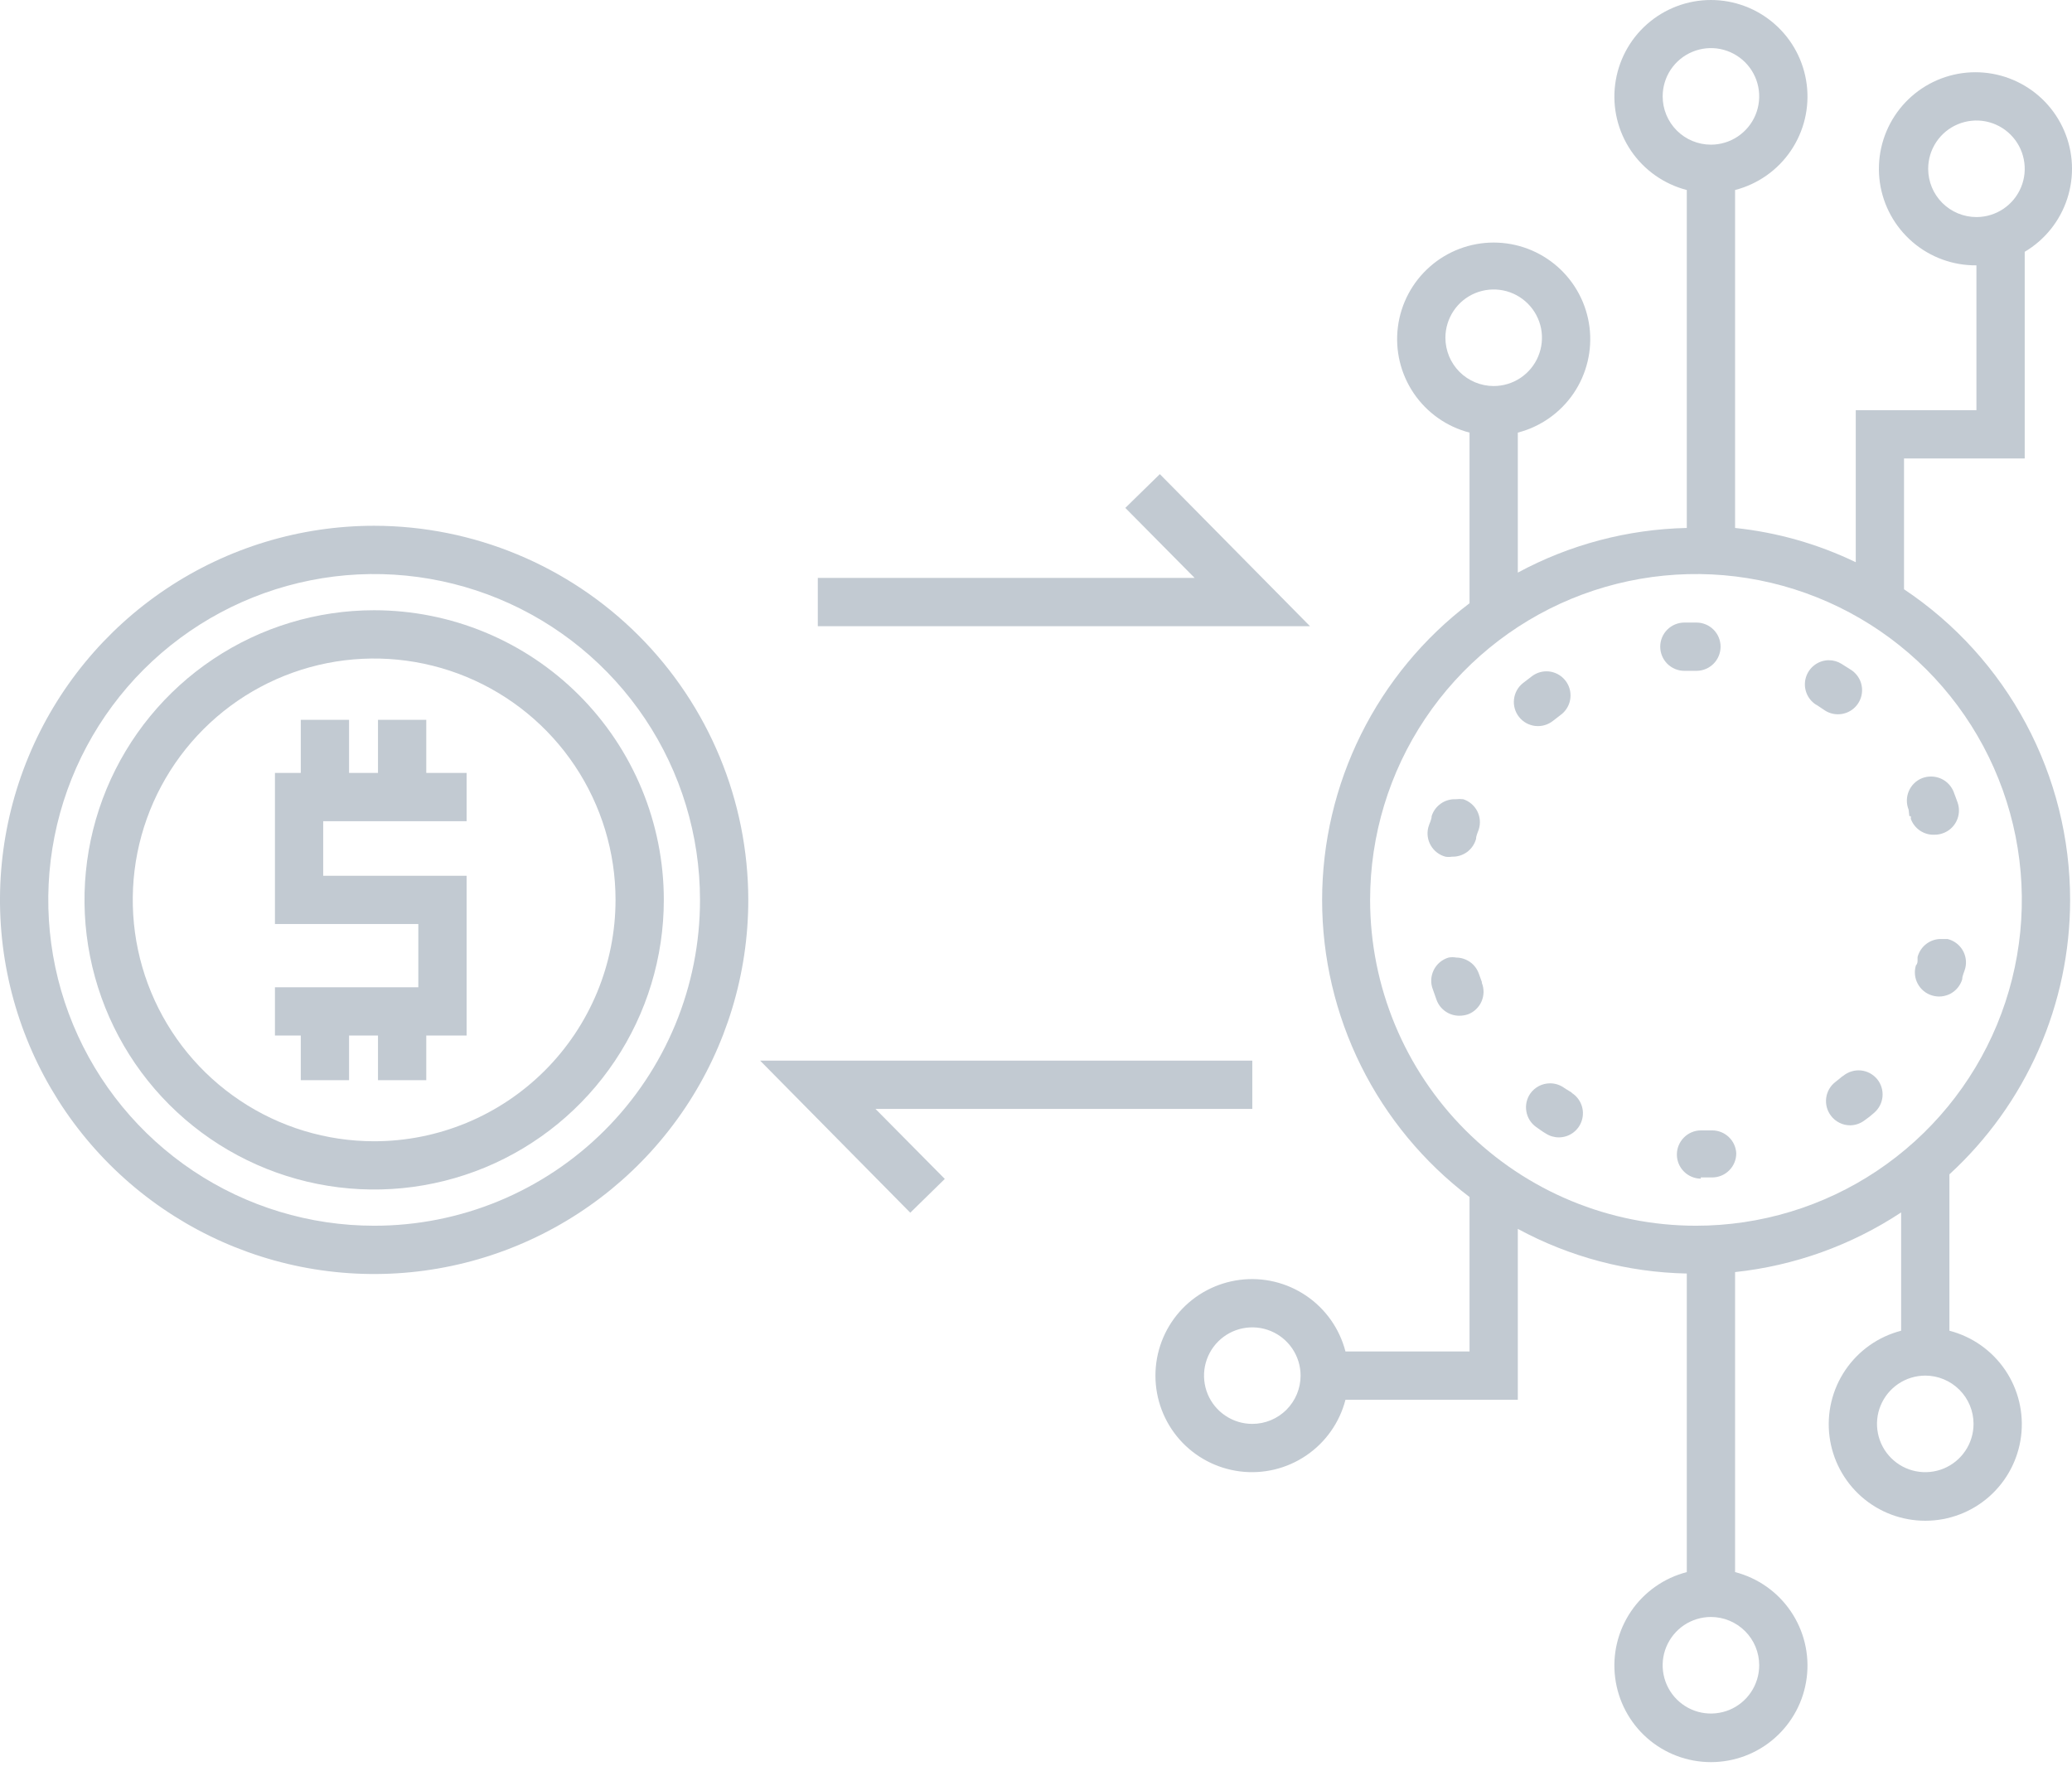 <svg width="56" height="48" viewBox="0 0 56 48" fill="none" xmlns="http://www.w3.org/2000/svg">
<path d="M55.949 24.323C55.949 22.662 55.54 21.027 54.757 19.562C53.974 18.098 52.842 16.849 51.46 15.927V12.391H54.722V6.806C55.267 6.483 55.675 5.973 55.871 5.372C56.068 4.77 56.039 4.118 55.79 3.536C55.541 2.954 55.089 2.482 54.518 2.209C53.947 1.935 53.296 1.879 52.687 2.049C52.077 2.22 51.551 2.606 51.205 3.136C50.859 3.667 50.718 4.304 50.807 4.931C50.896 5.557 51.211 6.13 51.691 6.542C52.171 6.955 52.785 7.178 53.417 7.172V11.086H50.156V15.196C49.13 14.702 48.026 14.388 46.894 14.27V5.136C47.509 4.977 48.045 4.6 48.401 4.074C48.758 3.548 48.91 2.911 48.83 2.281C48.75 1.651 48.443 1.071 47.966 0.652C47.49 0.232 46.876 0 46.241 0C45.606 0 44.993 0.232 44.516 0.652C44.04 1.071 43.733 1.651 43.653 2.281C43.572 2.911 43.725 3.548 44.081 4.074C44.438 4.6 44.974 4.977 45.589 5.136V14.27C43.992 14.305 42.427 14.718 41.022 15.477V11.693C41.637 11.534 42.173 11.156 42.53 10.631C42.886 10.105 43.039 9.467 42.959 8.837C42.879 8.207 42.571 7.628 42.095 7.208C41.618 6.788 41.005 6.556 40.37 6.556C39.735 6.556 39.121 6.788 38.645 7.208C38.168 7.628 37.861 8.207 37.781 8.837C37.701 9.467 37.853 10.105 38.21 10.631C38.566 11.156 39.102 11.534 39.717 11.693V16.305C38.479 17.245 37.475 18.458 36.784 19.85C36.093 21.242 35.733 22.775 35.733 24.329C35.733 25.884 36.093 27.417 36.784 28.809C37.475 30.201 38.479 31.414 39.717 32.354V36.529H36.364C36.205 35.914 35.828 35.378 35.302 35.022C34.776 34.665 34.139 34.513 33.509 34.593C32.879 34.673 32.299 34.98 31.879 35.456C31.459 35.933 31.228 36.546 31.228 37.181C31.228 37.817 31.459 38.43 31.879 38.907C32.299 39.383 32.879 39.69 33.509 39.77C34.139 39.85 34.776 39.698 35.302 39.341C35.828 38.985 36.205 38.449 36.364 37.834H41.022V33.215C42.426 33.976 43.992 34.39 45.589 34.422V42.492C44.974 42.651 44.438 43.028 44.081 43.554C43.725 44.08 43.572 44.717 43.653 45.347C43.733 45.978 44.04 46.557 44.516 46.977C44.993 47.397 45.606 47.628 46.241 47.628C46.876 47.628 47.49 47.397 47.966 46.977C48.443 46.557 48.75 45.978 48.83 45.347C48.91 44.717 48.758 44.08 48.401 43.554C48.045 43.028 47.509 42.651 46.894 42.492V34.383C48.497 34.212 50.036 33.659 51.382 32.771V35.968C50.767 36.127 50.231 36.505 49.875 37.03C49.518 37.556 49.366 38.194 49.446 38.824C49.526 39.454 49.833 40.033 50.309 40.453C50.786 40.873 51.399 41.104 52.035 41.104C52.67 41.104 53.283 40.873 53.76 40.453C54.236 40.033 54.543 39.454 54.623 38.824C54.703 38.194 54.551 37.556 54.194 37.03C53.838 36.505 53.302 36.127 52.687 35.968V31.741C53.715 30.798 54.536 29.652 55.098 28.375C55.659 27.098 55.949 25.718 55.949 24.323ZM52.113 4.562C52.113 4.304 52.189 4.052 52.333 3.837C52.476 3.623 52.68 3.455 52.918 3.357C53.157 3.258 53.419 3.232 53.672 3.282C53.925 3.333 54.158 3.457 54.34 3.64C54.523 3.822 54.647 4.054 54.697 4.308C54.748 4.561 54.722 4.823 54.623 5.061C54.524 5.3 54.357 5.504 54.142 5.647C53.928 5.79 53.676 5.867 53.417 5.867C53.072 5.867 52.74 5.729 52.495 5.485C52.25 5.24 52.113 4.908 52.113 4.562ZM39.065 9.129C39.065 8.871 39.142 8.619 39.285 8.404C39.428 8.189 39.632 8.022 39.87 7.923C40.109 7.825 40.371 7.799 40.624 7.849C40.877 7.899 41.11 8.024 41.292 8.206C41.475 8.389 41.599 8.621 41.65 8.874C41.7 9.127 41.674 9.39 41.575 9.628C41.477 9.867 41.309 10.07 41.095 10.214C40.88 10.357 40.628 10.434 40.37 10.434C40.024 10.434 39.692 10.296 39.447 10.052C39.203 9.807 39.065 9.475 39.065 9.129ZM33.846 38.486C33.588 38.486 33.336 38.41 33.121 38.266C32.906 38.123 32.739 37.919 32.64 37.681C32.542 37.442 32.516 37.18 32.566 36.927C32.617 36.674 32.741 36.441 32.923 36.259C33.106 36.077 33.338 35.952 33.591 35.902C33.844 35.852 34.107 35.877 34.345 35.976C34.584 36.075 34.787 36.242 34.931 36.457C35.074 36.671 35.151 36.923 35.151 37.181C35.151 37.528 35.013 37.859 34.769 38.104C34.524 38.349 34.192 38.486 33.846 38.486ZM53.339 38.486C53.339 38.744 53.263 38.997 53.119 39.211C52.976 39.426 52.772 39.593 52.534 39.692C52.295 39.791 52.033 39.816 51.78 39.766C51.527 39.716 51.294 39.591 51.112 39.409C50.929 39.227 50.805 38.994 50.755 38.741C50.704 38.488 50.73 38.225 50.829 37.987C50.928 37.749 51.095 37.545 51.31 37.401C51.524 37.258 51.776 37.181 52.035 37.181C52.38 37.181 52.712 37.319 52.957 37.564C53.202 37.808 53.339 38.14 53.339 38.486ZM44.937 2.605C44.937 2.347 45.013 2.095 45.156 1.88C45.3 1.666 45.504 1.498 45.742 1.4C45.98 1.301 46.243 1.275 46.496 1.325C46.749 1.376 46.981 1.5 47.164 1.682C47.346 1.865 47.471 2.097 47.521 2.35C47.571 2.604 47.545 2.866 47.447 3.104C47.348 3.343 47.181 3.546 46.966 3.69C46.752 3.833 46.499 3.91 46.241 3.91C45.895 3.91 45.563 3.772 45.319 3.528C45.074 3.283 44.937 2.951 44.937 2.605ZM37.03 24.323C37.03 22.581 37.546 20.878 38.514 19.43C39.482 17.982 40.857 16.853 42.466 16.186C44.076 15.52 45.847 15.345 47.555 15.685C49.263 16.025 50.833 16.864 52.065 18.095C53.296 19.327 54.135 20.896 54.475 22.605C54.815 24.313 54.64 26.084 53.974 27.693C53.307 29.303 52.178 30.678 50.73 31.646C49.282 32.614 47.579 33.13 45.837 33.13C43.501 33.13 41.261 32.202 39.609 30.551C37.958 28.899 37.03 26.659 37.03 24.323ZM47.546 45.01C47.546 45.268 47.469 45.52 47.326 45.735C47.183 45.95 46.979 46.117 46.741 46.216C46.502 46.314 46.24 46.34 45.987 46.29C45.734 46.24 45.501 46.115 45.319 45.933C45.136 45.75 45.012 45.518 44.962 45.265C44.911 45.012 44.937 44.749 45.036 44.511C45.135 44.273 45.302 44.069 45.516 43.925C45.731 43.782 45.983 43.705 46.241 43.705C46.587 43.705 46.919 43.843 47.164 44.088C47.409 44.332 47.546 44.664 47.546 45.01Z" fill="#C2CAD2"/>
<path d="M52.635 25.38H52.478C52.33 25.375 52.185 25.421 52.066 25.51C51.947 25.599 51.863 25.726 51.826 25.869V25.947C51.826 26 51.826 26.045 51.78 26.098C51.731 26.263 51.75 26.441 51.832 26.592C51.914 26.744 52.052 26.857 52.217 26.906C52.299 26.931 52.386 26.94 52.471 26.932C52.557 26.923 52.64 26.898 52.716 26.858C52.792 26.817 52.859 26.762 52.913 26.695C52.967 26.628 53.008 26.552 53.033 26.469C53.033 26.372 53.091 26.267 53.117 26.163C53.157 25.995 53.128 25.818 53.038 25.672C52.947 25.525 52.802 25.42 52.635 25.38Z" fill="#C2CAD2"/>
<path d="M40.05 26.541L39.972 26.326C39.928 26.197 39.846 26.085 39.736 26.006C39.626 25.927 39.494 25.883 39.359 25.882C39.29 25.869 39.219 25.869 39.15 25.882C39.063 25.908 38.983 25.951 38.914 26.009C38.845 26.067 38.789 26.139 38.749 26.22C38.709 26.301 38.687 26.389 38.682 26.479C38.678 26.569 38.693 26.659 38.726 26.743L38.83 27.037C38.878 27.161 38.962 27.267 39.072 27.341C39.181 27.416 39.311 27.455 39.443 27.454C39.523 27.454 39.603 27.441 39.678 27.415C39.759 27.384 39.832 27.338 39.894 27.278C39.956 27.219 40.006 27.148 40.041 27.069C40.075 26.99 40.094 26.905 40.096 26.819C40.097 26.733 40.082 26.647 40.05 26.567V26.541Z" fill="#C2CAD2"/>
<path d="M41.975 19.482L42.177 19.326C42.289 19.245 42.372 19.13 42.415 18.999C42.457 18.868 42.457 18.726 42.415 18.595C42.372 18.464 42.288 18.349 42.177 18.269C42.065 18.188 41.93 18.144 41.792 18.145C41.653 18.146 41.518 18.192 41.407 18.275L41.159 18.465C41.025 18.572 40.938 18.729 40.919 18.9C40.899 19.071 40.948 19.243 41.055 19.378C41.108 19.445 41.174 19.502 41.25 19.544C41.325 19.585 41.407 19.612 41.493 19.622C41.578 19.631 41.665 19.624 41.748 19.6C41.83 19.576 41.907 19.536 41.975 19.482Z" fill="#C2CAD2"/>
<path d="M42.477 29.529L42.327 29.438L42.268 29.399C42.157 29.321 42.025 29.28 41.89 29.281C41.786 29.282 41.684 29.307 41.593 29.354C41.501 29.402 41.421 29.471 41.361 29.555C41.262 29.696 41.223 29.871 41.253 30.041C41.282 30.211 41.377 30.362 41.518 30.462C41.603 30.521 41.688 30.586 41.779 30.638C41.884 30.706 42.006 30.742 42.131 30.742C42.272 30.742 42.409 30.696 42.521 30.612C42.634 30.527 42.716 30.409 42.755 30.274C42.795 30.139 42.79 29.995 42.741 29.863C42.692 29.731 42.602 29.618 42.483 29.542L42.477 29.529Z" fill="#C2CAD2"/>
<path d="M51.604 22.059H51.643C51.647 22.083 51.647 22.107 51.643 22.131C51.691 22.264 51.78 22.377 51.898 22.455C52.015 22.532 52.155 22.57 52.295 22.561C52.369 22.561 52.442 22.547 52.511 22.522C52.673 22.465 52.806 22.345 52.88 22.19C52.955 22.035 52.965 21.857 52.909 21.694C52.87 21.59 52.837 21.492 52.798 21.394C52.748 21.274 52.664 21.171 52.556 21.099C52.448 21.027 52.321 20.989 52.191 20.989C52.106 20.988 52.022 21.004 51.943 21.035C51.783 21.1 51.656 21.226 51.589 21.385C51.521 21.544 51.52 21.723 51.584 21.883L51.604 22.059Z" fill="#C2CAD2"/>
<path d="M45.961 31.825H46.274C46.447 31.825 46.613 31.757 46.735 31.634C46.858 31.512 46.926 31.346 46.926 31.173C46.918 31.006 46.846 30.848 46.724 30.733C46.603 30.617 46.441 30.553 46.274 30.553H45.974C45.801 30.553 45.635 30.622 45.513 30.744C45.39 30.867 45.321 31.033 45.321 31.206C45.321 31.379 45.39 31.545 45.513 31.667C45.635 31.789 45.801 31.858 45.974 31.858L45.961 31.825Z" fill="#C2CAD2"/>
<path d="M45.85 18.132C46.023 18.132 46.189 18.063 46.311 17.941C46.434 17.818 46.502 17.652 46.502 17.479C46.502 17.306 46.434 17.14 46.311 17.018C46.189 16.896 46.023 16.827 45.85 16.827H45.524C45.351 16.827 45.185 16.896 45.062 17.018C44.94 17.14 44.871 17.306 44.871 17.479C44.871 17.652 44.94 17.818 45.062 17.941C45.185 18.063 45.351 18.132 45.524 18.132H45.85Z" fill="#C2CAD2"/>
<path d="M39.065 23.155C39.123 23.165 39.183 23.165 39.241 23.155C39.388 23.16 39.533 23.115 39.652 23.028C39.77 22.94 39.855 22.815 39.894 22.672C39.894 22.588 39.939 22.503 39.965 22.424C40.019 22.26 40.005 22.081 39.927 21.927C39.848 21.773 39.712 21.656 39.548 21.602C39.481 21.594 39.413 21.594 39.346 21.602C39.202 21.596 39.06 21.637 38.942 21.72C38.824 21.802 38.736 21.922 38.693 22.059C38.693 22.157 38.628 22.261 38.602 22.366C38.56 22.532 38.585 22.708 38.672 22.855C38.758 23.003 38.9 23.111 39.065 23.155Z" fill="#C2CAD2"/>
<path d="M49.784 29.099L49.706 29.164L49.608 29.242C49.47 29.347 49.38 29.502 49.357 29.673C49.334 29.844 49.379 30.018 49.484 30.155C49.544 30.236 49.623 30.302 49.714 30.347C49.804 30.393 49.904 30.416 50.006 30.416C50.148 30.414 50.285 30.366 50.397 30.279C50.484 30.22 50.567 30.154 50.645 30.084C50.777 29.974 50.861 29.817 50.878 29.646C50.895 29.475 50.844 29.304 50.736 29.17C50.682 29.104 50.615 29.049 50.539 29.008C50.464 28.967 50.381 28.942 50.295 28.933C50.21 28.925 50.123 28.933 50.041 28.959C49.959 28.983 49.883 29.024 49.816 29.079L49.784 29.099Z" fill="#C2CAD2"/>
<path d="M49.105 19.058L49.301 19.189C49.408 19.264 49.535 19.305 49.666 19.306C49.807 19.308 49.944 19.264 50.058 19.182C50.172 19.099 50.255 18.982 50.297 18.848C50.339 18.714 50.336 18.57 50.29 18.437C50.243 18.305 50.155 18.191 50.038 18.112L49.771 17.943C49.667 17.878 49.547 17.844 49.425 17.845C49.285 17.846 49.149 17.893 49.038 17.978C48.926 18.063 48.845 18.182 48.806 18.317C48.767 18.451 48.773 18.595 48.822 18.726C48.871 18.857 48.961 18.969 49.079 19.045L49.105 19.058Z" fill="#C2CAD2"/>
<path d="M10.112 14.211C8.112 14.211 6.157 14.804 4.494 15.915C2.831 17.026 1.535 18.605 0.77 20.453C0.004 22.301 -0.196 24.334 0.194 26.296C0.584 28.257 1.548 30.059 2.962 31.473C4.376 32.887 6.178 33.85 8.139 34.241C10.101 34.631 12.134 34.431 13.982 33.665C15.829 32.9 17.409 31.604 18.52 29.941C19.631 28.278 20.224 26.323 20.224 24.323C20.221 21.642 19.154 19.072 17.259 17.177C15.363 15.281 12.793 14.214 10.112 14.211ZM10.112 33.13C8.37 33.13 6.667 32.614 5.219 31.646C3.771 30.678 2.642 29.303 1.975 27.693C1.309 26.084 1.134 24.313 1.474 22.605C1.814 20.896 2.653 19.327 3.884 18.095C5.116 16.864 6.685 16.025 8.394 15.685C10.102 15.345 11.873 15.52 13.482 16.186C15.092 16.853 16.467 17.982 17.435 19.43C18.403 20.878 18.919 22.581 18.919 24.323C18.92 25.48 18.693 26.625 18.251 27.694C17.808 28.763 17.16 29.735 16.342 30.552C15.524 31.37 14.552 32.019 13.483 32.462C12.415 32.904 11.269 33.131 10.112 33.13Z" fill="#C2CAD2"/>
<path d="M10.112 16.494C8.564 16.494 7.05 16.953 5.763 17.814C4.475 18.674 3.472 19.897 2.879 21.327C2.287 22.758 2.132 24.332 2.434 25.85C2.736 27.369 3.481 28.764 4.576 29.859C5.671 30.953 7.066 31.699 8.585 32.001C10.103 32.303 11.677 32.148 13.108 31.556C14.538 30.963 15.761 29.96 16.621 28.672C17.482 27.385 17.941 25.871 17.941 24.323C17.941 23.295 17.738 22.277 17.345 21.327C16.951 20.377 16.375 19.514 15.648 18.787C14.921 18.06 14.058 17.484 13.108 17.09C12.158 16.697 11.14 16.494 10.112 16.494ZM10.112 30.847C8.822 30.847 7.56 30.464 6.488 29.747C5.415 29.03 4.579 28.012 4.085 26.82C3.591 25.628 3.462 24.316 3.713 23.05C3.965 21.785 4.587 20.622 5.499 19.71C6.411 18.797 7.574 18.176 8.839 17.924C10.105 17.673 11.416 17.802 12.609 18.296C13.801 18.79 14.82 19.626 15.536 20.698C16.253 21.771 16.636 23.033 16.636 24.323C16.636 25.18 16.467 26.028 16.139 26.82C15.811 27.611 15.331 28.33 14.725 28.936C14.119 29.542 13.4 30.022 12.609 30.35C11.817 30.678 10.969 30.847 10.112 30.847Z" fill="#C2CAD2"/>
<path d="M11.521 19.456H10.216V20.891H9.434V19.456H8.129V20.891H7.431V24.975H11.306V26.685H7.431V27.989H8.129V29.196H9.434V27.989H10.216V29.196H11.521V27.989H12.611V23.671H8.735V22.196H12.611V20.891H11.521V19.456Z" fill="#C2CAD2"/>
<path d="M31.347 12.815L30.414 13.728L32.287 15.62H22.103V16.925H35.405L31.347 12.815Z" fill="#C2CAD2"/>
<path d="M33.846 29.973V28.668H20.544L24.602 32.778L25.535 31.865L23.662 29.973H33.846Z" fill="#C2CAD2"/>
</svg>
